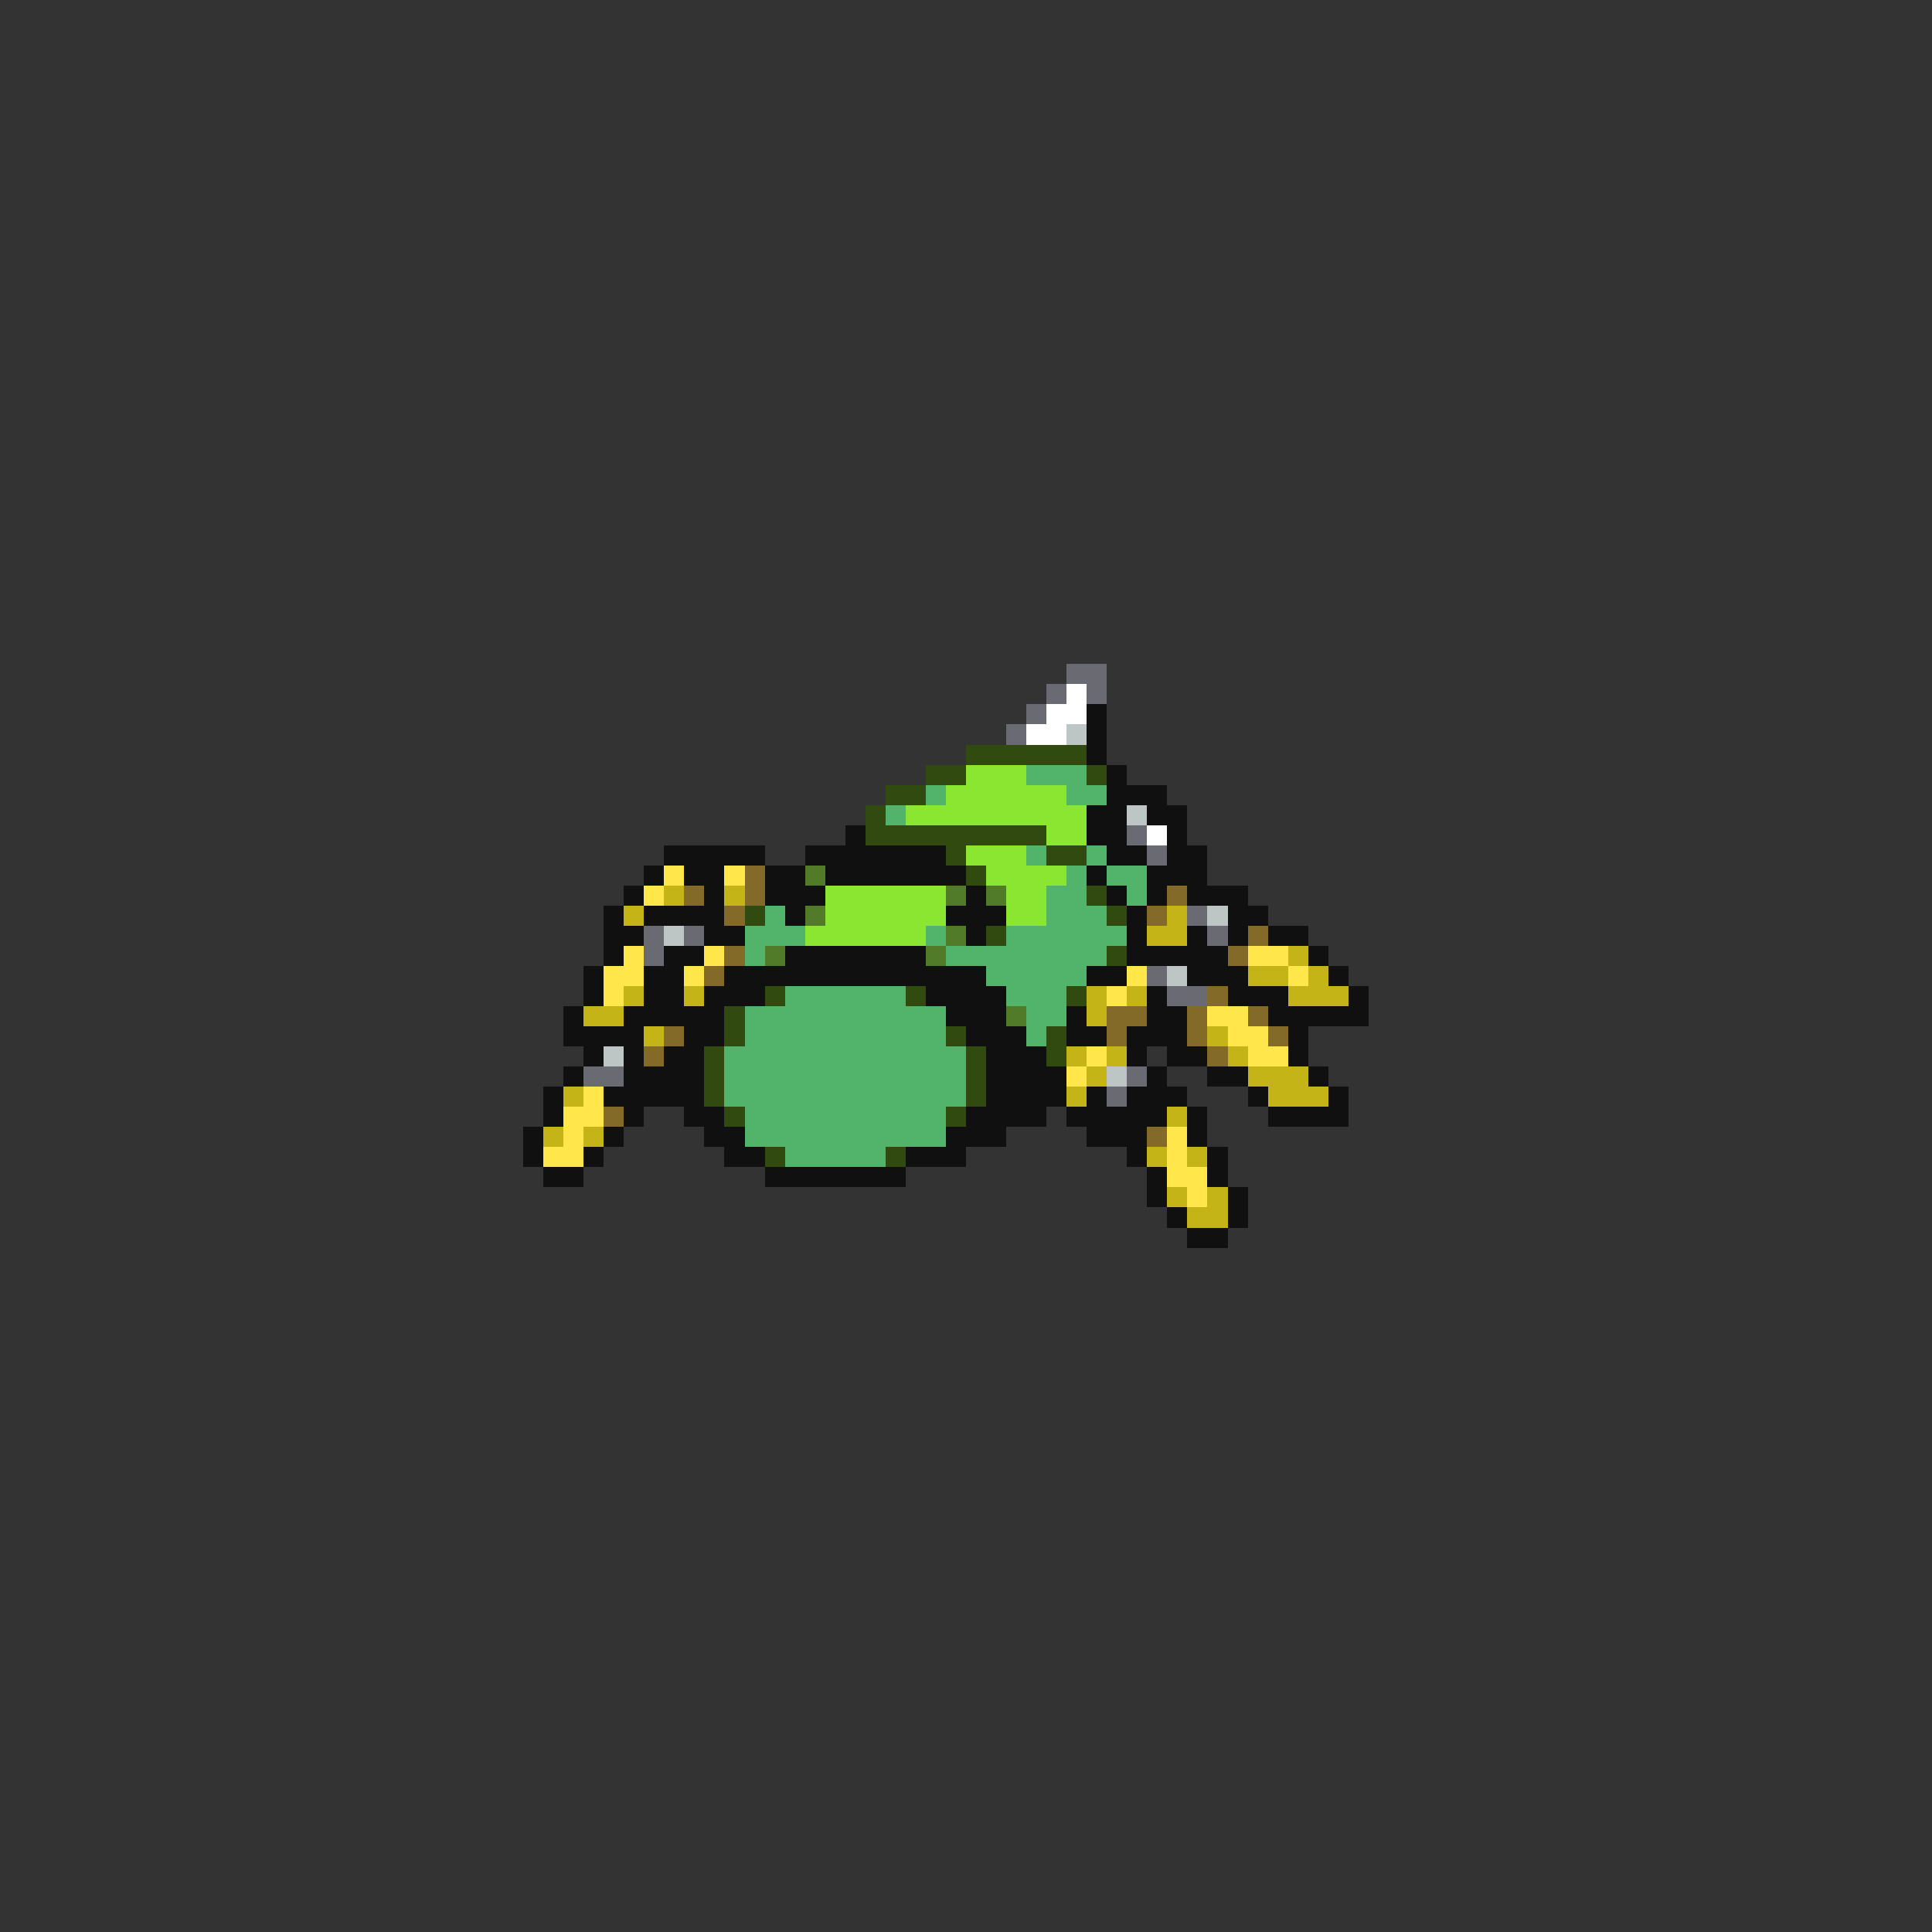 <svg xmlns="http://www.w3.org/2000/svg" viewBox="0 -0.5 96 96" shape-rendering="crispEdges">
<rect x="0" y="-0.5" width="96" height="96" fill="#333333" stroke="none"/>
<path stroke="#6a6a73" d="M53 33h2M52 34h1M54 34h1M51 35h1M50 36h1M56 41h1M57 42h1M59 45h1M32 46h1M34 46h1M60 46h1M32 47h1M57 48h1M58 49h2M29 53h2M56 53h1M55 54h1" />
<path stroke="#ffffff" d="M53 34h1M52 35h2M51 36h2M57 41h1" />
<path stroke="#101010" d="M54 35h1M54 36h1M54 37h1M55 38h1M55 39h3M54 40h2M57 40h2M42 41h1M54 41h2M58 41h1M33 42h5M40 42h7M55 42h2M58 42h2M32 43h1M34 43h2M38 43h2M41 43h7M54 43h1M57 43h3M31 44h1M35 44h1M38 44h3M48 44h1M55 44h1M57 44h1M59 44h3M30 45h1M32 45h4M39 45h1M47 45h3M56 45h1M61 45h2M30 46h2M35 46h2M48 46h1M56 46h1M59 46h1M61 46h1M63 46h2M30 47h1M33 47h2M39 47h7M56 47h5M65 47h1M29 48h1M32 48h2M36 48h13M54 48h2M59 48h3M66 48h1M29 49h1M32 49h2M35 49h3M46 49h4M57 49h1M61 49h3M67 49h1M28 50h1M31 50h5M47 50h3M53 50h1M57 50h2M63 50h5M28 51h4M34 51h2M48 51h3M53 51h2M56 51h3M64 51h1M29 52h1M31 52h1M33 52h2M49 52h3M56 52h1M58 52h2M64 52h1M28 53h1M31 53h4M49 53h4M57 53h1M60 53h2M65 53h1M27 54h1M30 54h5M49 54h4M54 54h1M56 54h3M62 54h1M66 54h1M27 55h1M31 55h1M34 55h2M48 55h4M53 55h5M59 55h1M63 55h4M26 56h1M30 56h1M35 56h2M47 56h3M54 56h3M59 56h1M26 57h1M29 57h1M36 57h2M45 57h3M56 57h1M60 57h1M27 58h2M38 58h7M57 58h1M60 58h1M57 59h1M61 59h1M58 60h1M61 60h1M59 61h2" />
<path stroke="#bdc5c5" d="M53 36h1M56 40h1M60 45h1M33 46h1M58 48h1M30 52h1M55 53h1" />
<path stroke="#314a10" d="M48 37h6M46 38h2M54 38h1M44 39h2M43 40h1M43 41h9M47 42h1M52 42h2M48 43h1M54 44h1M37 45h1M55 45h1M49 46h1M55 47h1M38 49h1M45 49h1M53 49h1M36 50h1M36 51h1M47 51h1M52 51h1M35 52h1M48 52h1M52 52h1M35 53h1M48 53h1M35 54h1M48 54h1M36 55h1M47 55h1M38 57h1M44 57h1" />
<path stroke="#8be631" d="M48 38h3M47 39h6M45 40h9M52 41h2M48 42h3M49 43h4M41 44h6M50 44h2M41 45h6M50 45h2M40 46h6" />
<path stroke="#52b46a" d="M51 38h3M46 39h1M53 39h2M44 40h1M51 42h1M54 42h1M53 43h1M55 43h2M52 44h2M56 44h1M38 45h1M52 45h3M37 46h3M46 46h1M50 46h6M37 47h1M47 47h8M49 48h5M39 49h6M50 49h3M37 50h10M51 50h2M37 51h10M51 51h1M36 52h12M36 53h12M36 54h12M37 55h10M37 56h10M39 57h5" />
<path stroke="#ffe64a" d="M33 43h1M36 43h1M32 44h1M31 47h1M35 47h1M62 47h2M30 48h2M34 48h1M56 48h1M64 48h1M30 49h1M55 49h1M60 50h2M61 51h2M54 52h1M62 52h2M53 53h1M29 54h1M28 55h2M28 56h1M58 56h1M27 57h2M58 57h1M58 58h2M59 59h1" />
<path stroke="#836a29" d="M37 43h1M34 44h1M37 44h1M58 44h1M36 45h1M57 45h1M62 46h1M36 47h1M61 47h1M35 48h1M60 49h1M55 50h2M59 50h1M62 50h1M33 51h1M55 51h1M59 51h1M63 51h1M32 52h1M60 52h1M30 55h1M57 56h1" />
<path stroke="#527b29" d="M40 43h1M47 44h1M49 44h1M40 45h1M47 46h1M38 47h1M46 47h1M50 50h1" />
<path stroke="#c5b418" d="M33 44h1M36 44h1M31 45h1M58 45h1M57 46h2M64 47h1M62 48h2M65 48h1M31 49h1M34 49h1M54 49h1M56 49h1M64 49h3M29 50h2M54 50h1M32 51h1M60 51h1M53 52h1M55 52h1M61 52h1M54 53h1M62 53h3M28 54h1M53 54h1M63 54h3M58 55h1M27 56h1M29 56h1M57 57h1M59 57h1M58 59h1M60 59h1M59 60h2" />
</svg>